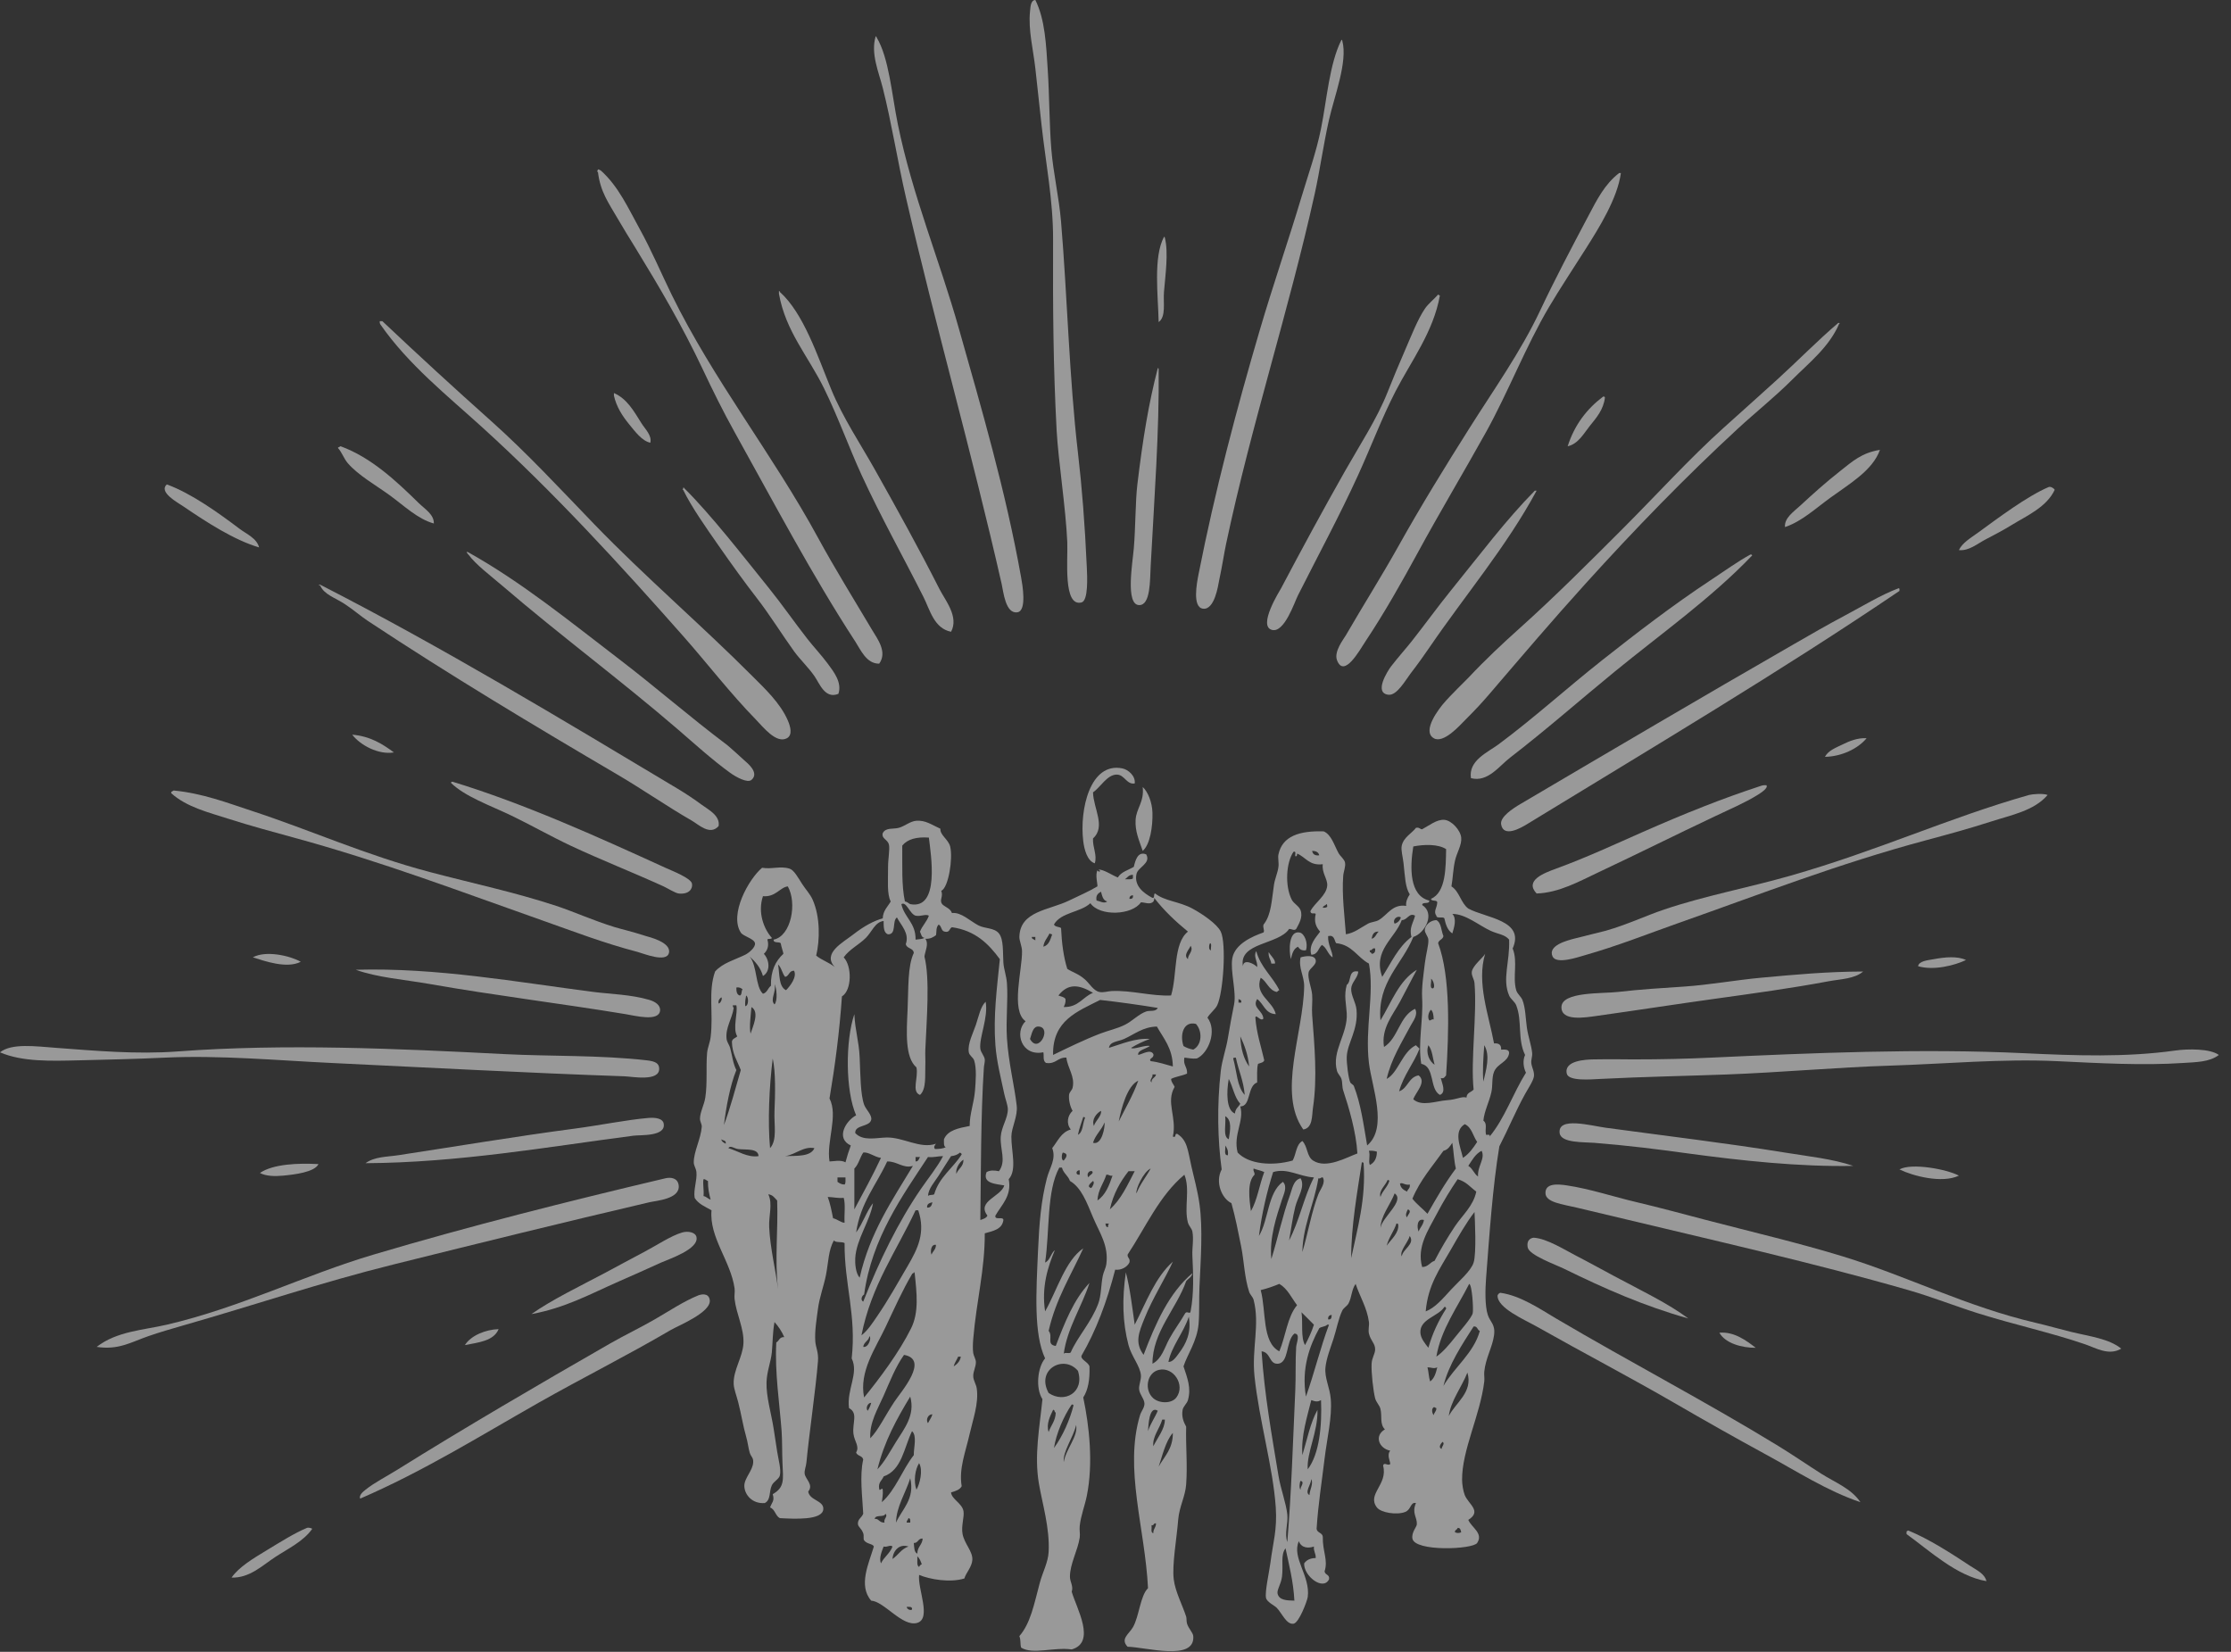 <svg width="181" height="134" viewBox="0 0 181 134" fill="none" xmlns="http://www.w3.org/2000/svg">
<rect x="0" y="0" width="181" height="134" fill="#333333" stroke="none"/>
<path fill-rule="evenodd" clip-rule="evenodd" d="M83.997 0C84.791 1.591 84.873 3.641 85.004 5.686C85.14 7.796 85.126 10.021 85.292 12.092C85.449 14.03 85.915 15.984 86.084 17.994C86.587 23.97 86.74 30.593 87.451 36.708C87.781 39.541 88.012 42.478 88.171 45.993C88.207 46.765 88.308 48.731 87.74 48.872C86.231 49.246 86.649 45.364 86.588 43.977C86.466 41.199 85.853 37.321 85.724 34.908C85.447 29.689 85.416 25.075 85.436 19.433C85.448 16.278 84.836 13.188 84.501 10.148C84.338 8.669 84.174 7.119 83.997 5.542C83.827 4.032 83.413 2.414 83.565 0.935C83.603 0.566 83.611 0.013 83.997 0Z" fill="white" fill-opacity="0.5"/>
<path fill-rule="evenodd" clip-rule="evenodd" d="M71.042 2.952C71.103 2.939 71.11 2.98 71.114 3.024C72.129 4.694 72.355 7.703 72.841 10.078C74.034 15.906 76.201 21.015 77.807 26.704C79.617 33.108 81.587 39.8 82.846 46.858C82.937 47.37 83.328 49.525 82.558 49.665C81.576 49.843 81.408 48.004 81.262 47.362C78.827 36.647 75.922 26.524 73.489 15.98C72.825 13.103 72.333 9.95 71.617 7.127C71.295 5.855 70.623 4.333 71.042 2.952Z" fill="white" fill-opacity="0.5"/>
<path fill-rule="evenodd" clip-rule="evenodd" d="M108.829 3.24C108.89 3.227 108.897 3.268 108.901 3.312C109.356 5.009 108.243 7.842 107.821 9.718C107.359 11.767 107.077 13.852 106.669 15.692C104.541 25.292 101.536 34.38 99.472 44.123C99.324 44.819 99.175 45.82 98.896 47.146C98.835 47.435 98.552 49.497 97.6 49.377C96.71 49.265 97.104 47.264 97.24 46.57C98.569 39.819 100.347 33.102 102.207 26.776C103.301 23.056 104.542 19.482 105.59 15.98C106.128 14.18 106.785 12.364 107.173 10.438C107.647 8.089 107.851 5.177 108.829 3.24Z" fill="white" fill-opacity="0.5"/>
<path fill-rule="evenodd" clip-rule="evenodd" d="M48.512 13.746C48.629 13.726 48.636 13.814 48.728 13.818C50.18 15.109 50.976 16.907 51.895 18.569C52.849 20.291 53.622 22.128 54.486 23.895C57.884 30.839 62.681 36.847 66.363 43.617C67.749 46.166 69.257 48.577 70.753 51.102C71.177 51.819 72.015 52.888 71.329 53.837C70.293 53.851 69.83 52.72 69.386 52.038C65.897 46.688 62.802 40.808 59.597 35.051C58.686 33.415 57.849 31.727 57.006 29.941C55.358 26.448 53.524 23.324 51.535 20.08C51.08 19.337 50.561 18.512 50.096 17.705C49.369 16.444 48.711 15.577 48.512 13.962C48.384 13.909 48.502 13.831 48.512 13.746Z" fill="white" fill-opacity="0.5"/>
<path fill-rule="evenodd" clip-rule="evenodd" d="M131.357 14.036C131.406 14.036 131.454 14.036 131.502 14.036C131.226 16.091 129.734 18.476 128.623 20.226C127.594 21.846 126.547 23.427 125.672 24.905C123.798 28.068 122.332 31.867 120.561 35.053C118.79 38.239 116.79 41.581 115.019 44.842C113.758 47.164 112.315 49.724 110.772 52.04C110.316 52.725 109.037 55.063 108.469 53.551C108.206 52.852 109.014 51.838 109.189 51.536C110.552 49.179 112.136 46.665 113.436 44.338C115.281 41.033 117.253 37.843 119.194 34.766C121.161 31.646 123.382 28.53 124.952 25.192C126.134 22.679 127.527 20.043 128.839 17.563C129.592 16.139 130.181 14.959 131.357 14.036Z" fill="white" fill-opacity="0.5"/>
<path fill-rule="evenodd" clip-rule="evenodd" d="M94.433 19.218C94.495 19.205 94.501 19.247 94.505 19.29C94.81 20.495 94.542 22.333 94.433 23.681C94.362 24.57 94.615 25.678 94.002 26.128C93.953 23.946 93.556 20.856 94.433 19.218Z" fill="white" fill-opacity="0.5"/>
<path fill-rule="evenodd" clip-rule="evenodd" d="M63.196 23.611C63.257 23.598 63.264 23.639 63.267 23.682C65.203 25.421 66.321 28.875 67.442 31.6C68.394 33.915 69.807 36.009 70.969 38.078C72.8 41.338 74.526 44.449 76.223 47.795C76.674 48.684 77.815 50.029 77.159 51.25C75.78 50.977 75.446 49.474 74.928 48.443C73.3 45.206 71.469 41.949 69.889 38.51C68.898 36.355 67.998 33.835 66.866 31.528C65.553 28.852 63.741 26.893 63.195 23.827C63.196 23.755 63.196 23.683 63.196 23.611Z" fill="white" fill-opacity="0.5"/>
<path fill-rule="evenodd" clip-rule="evenodd" d="M116.674 23.896C116.733 23.91 116.746 23.969 116.818 23.968C116.287 26.939 114.482 29.294 113.22 31.742C112.124 33.867 111.222 36.26 110.197 38.508C108.682 41.83 106.999 44.933 105.302 48.297C105.018 48.862 104.206 51.331 103.215 51.104C101.989 50.823 103.837 47.905 103.935 47.721C105.639 44.494 107.329 41.377 109.117 38.22C110.332 36.076 111.715 33.978 112.573 31.814C113.01 30.711 113.506 29.52 114.012 28.359C114.503 27.235 114.994 25.947 115.596 25.049C115.862 24.65 116.398 24.217 116.674 23.896Z" fill="white" fill-opacity="0.5"/>
<path fill-rule="evenodd" clip-rule="evenodd" d="M30.806 26.056C30.879 26.056 30.951 26.056 31.023 26.056C33.927 28.798 36.844 31.475 39.804 34.117C42.769 36.764 45.416 39.63 48.225 42.539C52.351 46.81 56.825 50.622 61.109 54.918C62.013 55.825 63.309 57.032 63.916 58.445C64.132 58.947 64.313 59.625 63.844 59.885C62.978 60.364 61.887 58.947 61.325 58.373C59.29 56.294 57.35 53.781 55.495 51.679C50.298 45.794 44.944 39.948 39.156 34.693C36.271 32.072 33.152 29.6 30.879 26.344C30.823 26.28 30.801 26.181 30.806 26.056Z" fill="white" fill-opacity="0.5"/>
<path fill-rule="evenodd" clip-rule="evenodd" d="M149.136 26.197C149.265 26.177 149.284 26.265 149.208 26.269C148.401 28.151 146.768 29.429 145.393 30.804C144.001 32.196 142.429 33.446 141.002 34.763C136.707 38.726 132.622 42.937 128.622 47.359C125.867 50.404 123.62 53.052 120.849 56.283C120.23 57.006 119.722 57.554 118.834 58.443C118.451 58.825 117.106 60.357 116.314 59.882C115.314 59.283 116.826 57.407 117.106 57.075C117.693 56.38 118.895 55.229 119.121 54.988C120.532 53.484 121.93 52.183 123.296 50.957C126.191 48.36 128.962 45.578 131.645 42.896C134.447 40.094 137.045 37.215 139.851 34.691C141.292 33.394 142.746 32.098 144.169 30.804C145.853 29.273 147.449 27.637 149.136 26.197Z" fill="white" fill-opacity="0.5"/>
<path fill-rule="evenodd" clip-rule="evenodd" d="M93.93 29.868C93.991 29.855 93.998 29.896 94.001 29.94C94.057 34.954 93.649 40.393 93.354 45.919C93.292 47.069 93.355 49.1 92.418 49.086C91.289 49.068 91.887 45.649 91.986 44.479C92.129 42.797 92.11 40.659 92.274 39.297C92.722 35.57 93.181 32.766 93.93 29.868Z" fill="white" fill-opacity="0.5"/>
<path fill-rule="evenodd" clip-rule="evenodd" d="M49.808 31.884C50.865 32.351 51.396 33.302 52.039 34.331C52.34 34.812 52.905 35.324 52.759 35.914C52.082 35.77 51.531 35.014 51.031 34.403C50.484 33.734 50.016 33.005 49.808 32.099C49.808 32.028 49.808 31.956 49.808 31.884Z" fill="white" fill-opacity="0.5"/>
<path fill-rule="evenodd" clip-rule="evenodd" d="M127.184 36.202C127.742 34.457 128.748 33.16 130.063 32.172C130.146 32.16 130.191 32.187 130.207 32.244C130.099 33.225 129.505 33.904 128.983 34.547C128.507 35.134 128.056 36.011 127.184 36.202Z" fill="white" fill-opacity="0.5"/>
<path fill-rule="evenodd" clip-rule="evenodd" d="M35.197 42.466C33.888 42.107 32.792 41.029 31.598 40.163C30.469 39.344 29.079 38.568 28.215 37.572C27.902 37.211 27.748 36.706 27.424 36.348C27.41 36.287 27.451 36.28 27.495 36.276C27.553 36.262 27.567 36.204 27.639 36.204C30.123 37.112 32.158 39.032 33.973 40.811C34.472 41.3 35.22 41.736 35.197 42.466Z" fill="white" fill-opacity="0.5"/>
<path fill-rule="evenodd" clip-rule="evenodd" d="M152.519 36.494C151.919 38.166 150.091 39.215 148.488 40.381C147.292 41.251 146.154 42.311 144.817 42.756C144.746 42.025 145.512 41.517 146.041 41.029C147.079 40.071 148.105 39.145 149.28 38.222C150.283 37.434 151.031 36.731 152.519 36.494Z" fill="white" fill-opacity="0.5"/>
<path fill-rule="evenodd" clip-rule="evenodd" d="M21.018 44.407C18.975 43.801 16.764 42.364 14.9 41.096C14.399 40.756 12.848 39.926 13.532 39.297C15.526 40.018 17.768 41.638 19.434 42.896C20.003 43.325 20.837 43.666 21.018 44.407Z" fill="white" fill-opacity="0.5"/>
<path fill-rule="evenodd" clip-rule="evenodd" d="M68.019 56.286C66.928 56.727 66.502 55.462 66.075 54.846C65.586 54.14 64.892 53.485 64.42 52.831C63.417 51.44 62.476 49.906 61.397 48.512C60.399 47.224 59.346 45.765 58.302 44.266C57.291 42.813 56.101 41.135 55.423 39.731C55.341 39.718 55.383 39.659 55.423 39.659C55.403 39.531 55.491 39.512 55.495 39.587C57.712 41.782 60.318 45.154 62.333 47.648C63.427 49.002 64.444 50.473 65.5 51.823C66.01 52.476 66.642 53.145 67.155 53.838C67.633 54.485 68.332 55.36 68.019 56.286Z" fill="white" fill-opacity="0.5"/>
<path fill-rule="evenodd" clip-rule="evenodd" d="M166.698 39.731C166.047 41.135 164.458 41.821 163.171 42.61C162.51 43.016 161.802 43.388 161.084 43.762C160.404 44.115 159.74 44.707 158.925 44.625C159.2 44.028 159.9 43.63 160.508 43.186C162.112 42.016 164.454 40.259 166.194 39.515C166.347 39.45 166.581 39.56 166.698 39.731Z" fill="white" fill-opacity="0.5"/>
<path fill-rule="evenodd" clip-rule="evenodd" d="M124.664 39.804C122.201 44.37 118.908 48.219 115.955 52.544C115.546 53.143 115.055 53.835 114.443 54.631C114.017 55.186 113.333 56.434 112.644 56.359C111.429 56.225 112.579 54.419 112.86 54.055C113.452 53.286 114.058 52.619 114.515 52.04C115.563 50.714 116.657 49.202 117.682 47.937C120.147 44.895 122.157 42.2 124.52 39.804C124.568 39.804 124.616 39.804 124.664 39.804Z" fill="white" fill-opacity="0.5"/>
<path fill-rule="evenodd" clip-rule="evenodd" d="M37.86 44.841C37.846 44.78 37.888 44.773 37.932 44.77C42.327 47.216 46.322 50.485 50.24 53.479C53.178 55.723 55.928 58.135 59.021 60.46C59.146 60.554 59.984 61.309 60.389 61.684C60.566 61.848 61.66 62.678 60.965 63.268C60.642 63.541 59.728 63.046 59.237 62.692C57.775 61.637 56.235 60.236 54.991 59.165C50.311 55.138 45.452 51.55 40.739 47.505C39.782 46.683 38.603 45.808 38.004 44.985C37.926 44.967 37.955 44.843 37.86 44.841Z" fill="white" fill-opacity="0.5"/>
<path fill-rule="evenodd" clip-rule="evenodd" d="M119.337 63.123C119.116 61.69 120.709 61.026 121.569 60.387C124.459 58.241 127.092 55.84 129.99 53.55C132.736 51.379 135.698 49.101 138.771 47.072C139.852 46.358 141.048 45.502 142.01 44.984C142.093 44.972 142.138 45 142.154 45.056C138.823 48.537 134.783 51.389 130.998 54.485C128.174 56.794 125.455 59.193 122.504 61.467C121.625 62.145 120.691 63.489 119.337 63.123Z" fill="white" fill-opacity="0.5"/>
<path fill-rule="evenodd" clip-rule="evenodd" d="M154.03 47.721C154.091 47.708 154.099 47.749 154.102 47.793C154.102 47.841 154.102 47.889 154.102 47.937C144.463 54.463 134.043 60.651 123.872 66.867C123.412 67.148 121.968 67.992 121.785 66.867C121.687 66.265 122.747 65.578 123.369 65.212C130.692 60.898 138.155 56.498 145.537 52.255C146.831 51.512 148.222 50.703 149.639 49.952C151.087 49.186 152.629 48.24 154.03 47.721Z" fill="white" fill-opacity="0.5"/>
<path fill-rule="evenodd" clip-rule="evenodd" d="M28.575 59.598C30.055 59.726 31.032 60.355 31.958 61.037C30.71 61.247 29.235 60.455 28.575 59.598Z" fill="white" fill-opacity="0.5"/>
<path fill-rule="evenodd" clip-rule="evenodd" d="M151.439 59.883C150.722 60.751 149.382 61.374 148.057 61.395C148.328 60.873 148.975 60.643 149.496 60.387C150.019 60.13 150.683 59.845 151.439 59.883Z" fill="white" fill-opacity="0.5"/>
<path fill-rule="evenodd" clip-rule="evenodd" d="M92.058 63.555C91.401 63.662 91.237 62.85 90.619 62.836C89.827 62.817 89.289 63.861 88.675 64.275C88.708 65.597 89.737 67.05 88.675 68.018C88.636 68.751 89.03 69.361 88.819 70.033C88.204 69.835 87.966 68.909 87.883 68.234C87.573 65.675 88.438 61.806 91.051 62.332C91.55 62.432 92.14 62.963 92.058 63.555Z" fill="white" fill-opacity="0.5"/>
<path fill-rule="evenodd" clip-rule="evenodd" d="M36.565 63.485C36.623 63.472 36.636 63.413 36.708 63.413C42.535 65.19 48.443 67.865 53.983 70.395C54.557 70.657 56.066 71.236 56.142 71.691C56.214 72.126 55.867 72.57 55.062 72.482C54.788 72.452 54.118 72.034 53.838 71.906C51.294 70.746 48.726 69.745 46.281 68.595C44.738 67.87 43.009 66.893 41.459 66.148C39.778 65.341 37.696 64.614 36.565 63.485Z" fill="white" fill-opacity="0.5"/>
<path fill-rule="evenodd" clip-rule="evenodd" d="M143.306 63.699C143.482 63.916 142.878 64.309 142.586 64.491C141.589 65.111 140.25 65.689 139.131 66.219C135.972 67.713 132.93 69.233 129.702 70.753C128.121 71.497 126.481 72.424 124.664 72.481C123.657 71.416 125.278 70.82 126.247 70.465C128.751 69.548 131.002 68.495 133.229 67.514C136.776 65.951 139.672 64.8 142.802 63.771C142.947 63.723 143.037 63.682 143.306 63.699Z" fill="white" fill-opacity="0.5"/>
<path fill-rule="evenodd" clip-rule="evenodd" d="M92.707 63.844C93.133 64.225 93.476 65.096 93.498 65.931C93.528 67.034 93.312 68.512 92.707 69.026C92.401 68.123 92.078 67.443 92.131 66.507C92.183 65.575 92.846 65.053 92.707 63.844Z" fill="white" fill-opacity="0.5"/>
<path fill-rule="evenodd" clip-rule="evenodd" d="M13.891 64.345C13.88 64.261 13.907 64.217 13.963 64.201C14.021 64.187 14.035 64.129 14.107 64.129C16.451 64.357 18.417 65.12 20.441 65.784C25.3 67.379 29.625 69.356 34.909 70.751C38.214 71.624 41.84 72.398 45.129 73.486C46.61 73.976 48.096 74.665 49.88 75.213C50.335 75.353 51.353 75.59 52.399 75.933C52.579 75.992 54.48 76.423 54.271 77.301C54.073 78.128 52.19 77.344 51.752 77.229C48.93 76.49 46.586 75.576 44.122 74.71C37.383 72.341 31.048 69.913 23.825 67.944C22.074 67.466 20.284 66.981 18.57 66.432C16.904 65.899 15.134 65.47 13.891 64.345Z" fill="white" fill-opacity="0.5"/>
<path fill-rule="evenodd" clip-rule="evenodd" d="M166.122 64.491C165.016 65.777 163.174 66.113 161.516 66.65C159.808 67.203 158.011 67.693 156.262 68.162C149.117 70.075 142.803 72.546 136.036 74.927C133.616 75.779 131.328 76.706 128.478 77.518C127.987 77.658 126.261 78.245 125.959 77.59C125.55 76.701 127.136 76.296 127.686 76.151C128.513 75.933 130.062 75.565 130.278 75.503C132.012 75.006 133.505 74.29 135.028 73.776C138.296 72.673 141.877 72.002 145.249 71.04C152.384 69.005 158.016 66.365 164.61 64.491C164.852 64.422 165.775 64.341 166.122 64.491Z" fill="white" fill-opacity="0.5"/>
<path fill-rule="evenodd" clip-rule="evenodd" d="M105.95 77.088C105.586 77.14 105.431 76.983 105.302 76.8C104.936 76.962 104.826 77.38 104.726 77.808C104.559 77.123 104.542 75.462 105.446 75.648C105.831 75.728 106.146 76.506 105.95 77.088Z" fill="white" fill-opacity="0.5"/>
<path fill-rule="evenodd" clip-rule="evenodd" d="M102.927 77.231C103.08 77.527 103.513 77.87 103.431 78.167C103.335 78.167 103.239 78.167 103.143 78.167C103.094 77.832 102.883 77.659 102.927 77.231Z" fill="white" fill-opacity="0.5"/>
<path fill-rule="evenodd" clip-rule="evenodd" d="M24.4 78.02C23.27 78.604 21.465 77.96 20.514 77.66C21.566 77.08 23.528 77.526 24.4 78.02Z" fill="white" fill-opacity="0.5"/>
<path fill-rule="evenodd" clip-rule="evenodd" d="M105.735 91.627C103.634 88.672 105.736 83.823 105.806 80.038C105.822 79.189 105.32 78.507 105.518 77.663C105.93 77.535 106.649 77.458 106.742 77.879C106.832 78.288 106.237 78.528 106.166 78.887C106.072 79.361 106.406 80.12 106.454 80.686C106.499 81.207 106.41 81.753 106.454 82.342C106.644 84.84 106.885 87.421 106.526 89.827C106.423 90.517 106.518 91.499 105.735 91.627Z" fill="white" fill-opacity="0.5"/>
<path fill-rule="evenodd" clip-rule="evenodd" d="M159.5 77.877C158.567 78.323 156.885 78.749 155.613 78.381C155.677 77.951 156.409 77.898 156.909 77.805C157.779 77.644 158.802 77.543 159.5 77.877Z" fill="white" fill-opacity="0.5"/>
<path fill-rule="evenodd" clip-rule="evenodd" d="M28.863 78.668C35.442 78.483 41.862 79.659 48.153 80.468C49.529 80.645 51.174 80.669 52.688 81.115C53.124 81.244 53.596 81.524 53.551 81.979C53.461 82.903 51.525 82.396 50.744 82.267C45.569 81.413 40.121 80.75 34.837 79.82C32.788 79.459 30.628 79.304 28.863 78.668Z" fill="white" fill-opacity="0.5"/>
<path fill-rule="evenodd" clip-rule="evenodd" d="M151.152 78.811C150.464 79.412 149.327 79.419 148.345 79.603C145.317 80.17 142.257 80.588 138.988 81.042C135.916 81.469 132.857 81.947 129.559 82.409C128.575 82.547 126.655 82.872 126.68 81.69C126.706 80.429 129.983 80.618 131.287 80.466C133.093 80.256 134.815 80.154 136.613 80.034C138.651 79.898 140.853 79.5 142.875 79.314C145.669 79.058 148.242 78.819 151.152 78.811Z" fill="white" fill-opacity="0.5"/>
<path fill-rule="evenodd" clip-rule="evenodd" d="M0 85.367C0.95 84.608 2.874 84.879 4.607 85.007C7.689 85.236 11.082 85.543 14.396 85.295C23.102 84.645 32.23 85.064 40.955 85.512C44.589 85.698 48.699 85.582 52.471 86.015C53.166 86.095 53.457 86.255 53.479 86.663C53.538 87.77 51.287 87.332 50.672 87.311C42.624 87.032 34.797 86.603 26.92 86.231C22.476 86.021 17.82 85.584 13.316 85.799C11.078 85.906 8.675 85.961 6.406 86.015C4.138 86.069 1.831 86.149 0 85.367Z" fill="white" fill-opacity="0.5"/>
<path fill-rule="evenodd" clip-rule="evenodd" d="M180.014 85.58C179.247 86.168 178.139 86.16 177.135 86.228C173.847 86.45 170.246 86.241 166.914 86.084C162.441 85.872 157.815 86.305 153.383 86.444C149.076 86.579 144.491 86.998 140.067 87.163C136.898 87.282 133.355 87.345 129.846 87.524C129.083 87.562 127.255 87.728 127.111 87.091C126.87 86.024 128.67 85.952 129.27 85.94C130.662 85.913 132.022 85.94 132.509 85.94C134.902 85.94 136.824 85.89 138.843 85.796C146.946 85.419 155.856 85.04 164.179 85.436C168.375 85.636 172.499 85.782 176.487 85.22C177.501 85.077 179.314 85.059 180.014 85.58Z" fill="white" fill-opacity="0.5"/>
<path fill-rule="evenodd" clip-rule="evenodd" d="M29.654 94.36C30.397 93.819 31.406 93.851 32.318 93.712C36.843 93.024 41.903 92.176 46.641 91.553C48.692 91.282 50.853 90.837 52.615 90.688C53.264 90.634 53.763 90.769 53.839 91.121C54.074 92.216 51.959 92.054 51.392 92.128C44.445 93.034 37.18 94.319 29.654 94.36Z" fill="white" fill-opacity="0.5"/>
<path fill-rule="evenodd" clip-rule="evenodd" d="M150.359 94.579C145.992 94.663 141.289 94.156 136.971 93.571C134.25 93.203 132.504 92.971 129.342 92.707C128.502 92.638 126.64 92.737 126.534 91.916C126.361 90.563 129.05 91.317 130.277 91.484C135.207 92.154 140.073 92.731 144.816 93.499C146.759 93.814 148.647 94.004 150.359 94.579Z" fill="white" fill-opacity="0.5"/>
<path fill-rule="evenodd" clip-rule="evenodd" d="M25.839 94.434C25.517 95.091 23.892 95.281 22.96 95.37C22.293 95.433 21.58 95.416 21.089 95.153C22.141 94.426 24.204 94.339 25.839 94.434Z" fill="white" fill-opacity="0.5"/>
<path fill-rule="evenodd" clip-rule="evenodd" d="M158.924 95.369C157.561 96.028 155.163 95.388 154.102 94.865C155.071 94.318 157.927 94.841 158.924 95.369Z" fill="white" fill-opacity="0.5"/>
<path fill-rule="evenodd" clip-rule="evenodd" d="M7.845 109.26C9.49 107.986 11.62 107.906 13.531 107.461C19.517 106.067 24.633 103.458 30.302 101.775C38.105 99.457 46.059 97.457 53.982 95.585C54.428 95.479 54.988 95.556 55.062 96.16C55.197 97.272 53.214 97.404 52.686 97.528C45.703 99.16 38.899 100.839 31.957 102.566C25.916 104.069 20.744 105.844 14.826 107.532C13.905 107.795 12.924 108.082 12.019 108.396C10.637 108.876 9.606 109.535 7.845 109.26Z" fill="white" fill-opacity="0.5"/>
<path fill-rule="evenodd" clip-rule="evenodd" d="M172.097 109.404C171.087 110.003 170.047 109.352 169.146 109.044C166.405 108.106 163.404 107.458 160.436 106.524C158.586 105.942 156.764 105.211 154.822 104.653C147.18 102.456 138.972 100.609 130.926 98.679C129.907 98.435 128.992 98.216 127.903 97.96C126.76 97.69 125.414 97.539 125.384 96.808C125.349 95.98 126.326 96.043 127.111 96.16C128.97 96.435 130.887 97.078 132.798 97.527C134.691 97.973 136.57 98.486 138.412 98.967C142.165 99.946 145.933 100.828 149.496 101.918C154.736 103.521 159.53 105.999 165.187 107.316C166.113 107.531 167.063 107.809 167.994 108.036C169.563 108.419 171.094 108.592 172.097 109.404Z" fill="white" fill-opacity="0.5"/>
<path fill-rule="evenodd" clip-rule="evenodd" d="M43.114 106.601C44.803 105.414 47.005 104.366 49.161 103.218C50.188 102.67 51.24 102.094 52.256 101.562C53.243 101.045 54.437 100.242 55.35 99.979C55.815 99.845 56.413 99.959 56.502 100.338C56.739 101.341 54.199 102.161 53.623 102.426C52.523 102.93 51.303 103.47 50.24 103.937C47.835 104.995 45.862 106.097 43.114 106.601Z" fill="white" fill-opacity="0.5"/>
<path fill-rule="evenodd" clip-rule="evenodd" d="M136.972 106.956C133.363 105.942 130.176 104.531 126.895 102.925C126.194 102.582 124.062 101.821 123.944 101.198C123.804 100.462 124.375 100.402 124.448 100.406C125.495 100.471 126.961 101.398 127.831 101.846C128.895 102.393 129.895 102.95 130.926 103.502C133.193 104.715 135.319 105.724 136.972 106.956Z" fill="white" fill-opacity="0.5"/>
<path fill-rule="evenodd" clip-rule="evenodd" d="M121.713 104.872C123.349 105.093 124.918 106.175 126.247 106.959C132.257 110.504 138.467 113.741 144.313 117.324C145.49 118.045 146.632 118.834 147.768 119.555C148.879 120.261 150.186 120.745 150.935 121.859C148.217 120.94 145.768 119.348 143.234 117.972C140.756 116.626 138.301 115.233 135.821 113.797C132.202 111.703 128.465 109.754 124.664 107.607C123.691 107.058 121.455 106.104 121.497 105.088C121.538 104.984 121.609 104.912 121.713 104.872Z" fill="white" fill-opacity="0.5"/>
<path fill-rule="evenodd" clip-rule="evenodd" d="M29.223 121.569C29.096 121.28 29.492 120.98 29.655 120.849C30.374 120.27 31.338 119.787 32.174 119.265C37.695 115.819 43.683 112.323 49.52 108.973C50.686 108.304 51.954 107.704 53.119 107.029C54.321 106.334 55.47 105.562 56.646 105.086C56.824 105.014 57.483 104.828 57.581 105.446C57.742 106.451 55.011 107.543 54.415 107.893C50.881 109.965 47.218 111.794 43.69 113.795C38.831 116.553 34.389 119.331 29.223 121.569Z" fill="white" fill-opacity="0.5"/>
<path fill-rule="evenodd" clip-rule="evenodd" d="M40.451 107.821C40.063 108.777 38.84 108.897 37.716 109.116C38.218 108.321 39.424 107.853 40.451 107.821Z" fill="white" fill-opacity="0.5"/>
<path fill-rule="evenodd" clip-rule="evenodd" d="M142.443 109.335C141.329 109.345 139.972 108.974 139.491 108.111C140.702 108.008 141.679 108.752 142.443 109.335Z" fill="white" fill-opacity="0.5"/>
<path fill-rule="evenodd" clip-rule="evenodd" d="M25.335 124.016C24.616 125.042 23.367 125.626 22.313 126.319C21.272 127.004 20.231 128.026 18.786 127.975C19.392 127.104 20.569 126.409 21.665 125.744C22.744 125.089 23.914 124.354 24.904 123.944C24.967 123.918 25.175 123.916 25.335 124.016Z" fill="white" fill-opacity="0.5"/>
<path fill-rule="evenodd" clip-rule="evenodd" d="M161.157 128.264C158.728 127.855 156.527 125.772 154.679 124.449C154.679 124.377 154.679 124.305 154.679 124.233C154.737 124.219 154.75 124.161 154.822 124.161C156.497 124.839 158.333 126.031 159.861 127.04C160.35 127.363 161.016 127.655 161.157 128.264Z" fill="white" fill-opacity="0.5"/>
<path fill-rule="evenodd" clip-rule="evenodd" d="M25.984 47.507C25.806 47.517 25.861 47.419 25.984 47.435C35.89 52.504 45.517 58.322 54.991 63.99C55.603 64.357 56.318 64.829 56.934 65.286C57.475 65.687 58.439 66.158 58.301 67.013C57.604 67.805 56.68 66.891 56.142 66.581C54.103 65.408 52.161 64.051 50.096 62.838C43.318 58.858 36.526 54.788 29.87 50.386C29.305 50.013 28.664 49.457 27.999 49.019C27.172 48.475 26.295 48.232 25.984 47.507Z" fill="white" fill-opacity="0.5"/>
<path fill-rule="evenodd" clip-rule="evenodd" d="M81.837 95.658C82.105 97.012 81.232 97.767 80.757 98.61C80.675 99.027 81.392 98.647 81.405 98.969C81.306 99.734 80.564 99.856 79.894 100.049C79.903 103.028 79.22 105.507 78.958 108.614C78.924 109.015 78.912 109.462 78.958 109.766C78.989 109.98 79.17 110.263 79.173 110.486C79.18 110.875 78.948 111.251 78.958 111.637C78.966 111.994 79.195 112.281 79.245 112.645C79.414 113.848 78.927 115.169 78.669 116.315C78.347 117.754 77.774 119.148 78.022 120.562C77.865 120.861 77.51 120.962 77.158 121.066C77.202 121.621 78.049 121.939 78.166 122.578C78.252 123.052 77.964 123.776 78.094 124.449C78.248 125.243 78.924 125.847 78.886 126.536C78.853 127.113 78.372 127.585 78.238 128.048C77.085 128.405 75.459 128.129 74.567 127.76C74.435 128.884 75.585 131.29 74.423 131.647C73.223 132.014 71.729 129.902 70.68 129.847C69.609 128.622 70.493 126.81 70.896 125.456C70.802 125.217 70.331 125.271 70.104 124.952C70.02 124.834 70.111 124.596 70.033 124.377C69.88 123.951 69.592 123.86 69.601 123.585C69.612 123.195 69.9 123.139 70.033 122.793C69.966 121.422 69.73 119.693 70.033 118.403C69.977 118.074 69.544 118.123 69.456 117.827C69.756 117.336 69.313 116.916 69.241 116.315C69.133 115.423 69.642 114.631 68.881 114.228C68.677 112.709 69.694 111.404 69.097 110.197C69.492 106.671 68.496 104.203 68.521 100.84C68.299 100.702 67.81 100.831 67.657 100.625C67.207 101.393 67.21 102.417 67.01 103.432C66.834 104.323 66.482 105.239 66.362 106.167C66.256 106.986 66.082 107.977 66.146 108.83C66.183 109.311 66.418 109.706 66.362 110.413C66.185 112.666 65.638 116.365 65.426 118.619C65.393 118.973 65.244 119.284 65.282 119.554C65.345 120 66.027 120.447 65.57 120.994C65.679 121.733 66.85 121.712 66.794 122.434C66.724 123.349 64.421 123.214 63.267 123.153C62.903 122.966 62.885 122.432 62.476 122.29C62.604 121.878 62.868 121.775 62.691 121.21C63.668 120.649 63.544 120.042 63.483 118.691C63.446 117.878 63.467 116.88 63.412 116.1C63.255 113.925 62.846 111.318 62.98 108.902C63.216 108.778 63.234 108.436 63.627 108.47C63.425 108 63.154 107.6 62.835 107.247C62.673 108.141 62.695 108.894 62.62 109.694C62.546 110.479 62.214 111.228 62.188 112.141C62.155 113.311 62.571 114.64 62.764 115.884C62.847 116.425 62.945 117.087 63.051 117.755C63.154 118.402 63.39 119.232 63.267 119.699C63.189 119.997 62.768 120.172 62.619 120.49C62.377 121.009 62.558 121.671 62.044 121.93C61.043 122.007 60.413 121.271 60.388 120.562C60.365 119.916 61.076 119.31 61.108 118.619C61.126 118.219 60.934 118.203 60.82 117.828C60.713 117.476 60.673 117.013 60.532 116.532C60.287 115.696 60.15 114.752 59.884 113.724C59.748 113.199 59.543 112.683 59.524 112.285C59.47 111.16 60.262 110.088 60.316 108.974C60.374 107.756 59.734 106.596 59.596 105.376C59.563 105.085 59.635 104.787 59.596 104.511C59.281 102.291 57.53 100.394 57.725 98.178C57.219 97.891 56.651 97.668 56.357 97.17C56.247 96.51 56.566 95.751 56.501 95.083C56.47 94.765 56.285 94.572 56.285 94.291C56.285 93.409 56.855 92.401 56.933 91.412C56.95 91.198 56.789 90.981 56.789 90.764C56.789 90.223 57.129 89.636 57.221 89.037C57.399 87.883 57.269 86.551 57.364 85.438C57.402 85.001 57.599 84.573 57.652 84.143C57.895 82.194 57.434 80.457 58.012 78.816C58.606 78.124 59.639 77.853 60.46 77.449C60.761 77.3 61.313 76.839 61.251 76.513C61.179 76.132 60.301 75.965 60.099 75.649C59.154 74.171 60.729 71.324 61.827 70.395C62.623 70.531 63.306 70.229 64.058 70.467C64.414 70.579 64.738 71.176 65.066 71.691C65.359 72.151 65.719 72.511 65.93 72.986C66.56 74.408 66.513 76.29 66.217 77.521C66.663 77.891 67.289 78.08 67.729 78.456C66.686 77.332 68.373 76.47 69.241 75.793C70.097 75.126 70.887 74.7 71.616 74.498C71.645 73.855 72.019 73.557 72.264 73.13C71.947 72.519 72.055 71.428 72.048 70.323C72.044 69.697 72.203 68.901 72.12 68.524C72.024 68.087 71.496 68.045 71.616 67.588C71.856 67.109 72.457 67.278 72.912 67.156C73.404 67.024 73.848 66.612 74.351 66.581C75.1 66.532 75.57 66.9 76.294 67.228C76.247 67.742 76.944 68.093 77.086 68.668C77.324 69.635 76.953 72.004 76.366 72.266C76.549 72.758 76.18 73 76.438 73.347C76.69 73.599 77.105 73.686 77.23 74.066C77.99 73.98 78.716 74.731 79.389 75.074C79.923 75.346 80.668 75.25 81.044 75.722C81.436 76.211 81.351 77.253 81.404 78.097C81.437 78.609 81.649 79.162 81.692 79.752C81.793 81.142 81.597 82.685 81.692 84.215C81.815 86.183 82.303 88.09 82.484 89.685C82.585 90.574 82.057 91.448 82.052 92.204C82.045 93.401 82.522 94.905 81.837 95.658ZM73.2 68.595C73.215 70.164 73.132 71.83 73.416 73.129C73.624 73.155 73.767 73.33 73.847 73.345C76.277 73.815 75.518 69.296 75.359 67.947C74.349 67.873 73.62 68.079 73.2 68.595ZM61.899 72.698C61.448 74.035 61.985 75.377 62.619 76.081C62.6 76.23 62.303 76.1 62.259 76.225C62.41 76.727 62.253 77.118 61.971 77.376C62.42 77.86 62.54 78.786 61.899 79.176C61.706 78.482 61.28 78.02 60.82 77.592C61.452 78.38 61.264 80.023 61.899 80.615C62.245 80.529 62.297 80.149 62.547 79.968C62.519 78.74 62.929 77.95 63.555 77.376C63.563 77.293 63.38 76.786 63.339 76.513C63.187 76.376 62.741 76.534 62.763 76.225C64.195 75.937 64.681 73.251 63.914 71.906C63.282 71.977 62.922 72.793 61.899 72.698ZM74.28 74.281C73.803 74.136 73.533 73.089 73.128 73.346C73.37 74.447 74.304 74.856 74.28 76.225C74.531 76.188 74.823 76.192 74.999 76.08C74.745 76.047 74.736 75.768 74.639 75.577C74.821 75.086 75.19 74.784 75.359 74.281C75.089 74.12 74.706 74.369 74.28 74.281ZM72.048 75.793C71.682 75.679 71.691 75.191 71.688 74.713C70.993 74.784 70.733 75.599 70.249 76.08C69.682 76.644 68.885 77.026 68.449 77.664C69.123 78.357 69.123 80.329 68.305 80.831C68.105 83.726 67.745 86.461 67.298 89.108C68.023 90.523 67.032 92.587 67.298 94.219C67.576 94.222 68.211 94.06 68.593 94.29C68.718 93.816 68.86 93.358 69.025 92.923C67.772 92.343 68.614 90.922 69.457 90.476C68.588 88.489 68.576 84.446 69.313 82.271C69.373 83.604 69.685 84.436 69.745 85.797C69.805 87.175 69.805 88.766 70.105 89.612C70.241 89.998 70.764 90.453 70.681 90.836C70.549 91.439 69.341 91.224 69.385 91.916C70.018 92.58 71.012 92.304 71.904 92.276C73.27 92.233 74.653 93.228 75.935 92.78C75.848 92.891 75.705 93.06 75.864 93.211C76.195 93.207 76.502 93.178 76.727 93.067C76.543 92.988 76.586 92.681 76.583 92.42C76.891 91.672 77.787 91.512 78.67 91.34C78.659 90.385 79.028 89.445 79.102 88.461C79.157 87.745 79.251 86.678 79.03 86.014C78.953 85.782 78.644 85.624 78.599 85.366C78.478 84.681 78.97 83.747 79.174 83.135C79.422 82.392 79.551 81.651 79.966 81.263C80.195 82.555 79.421 84.171 79.534 85.078C79.57 85.368 79.859 85.654 79.894 85.942C79.917 86.127 79.835 86.391 79.822 86.59C79.565 90.461 79.584 95.349 79.534 98.97C79.763 98.887 80.015 98.826 80.11 98.61C79.213 97.443 81.209 97.081 81.478 96.163C80.794 96.038 79.683 96.013 80.038 95.083C80.334 94.917 80.662 94.932 81.045 95.011C81.66 94.179 81.122 93.229 81.19 92.204C81.242 91.409 81.775 90.705 81.765 89.973C81.761 89.644 81.563 89.153 81.478 88.749C81.185 87.365 80.859 86.124 80.758 84.791C80.578 82.424 80.876 80.206 81.117 77.809C80.203 76.564 79.124 75.484 77.23 75.218C77.013 75.311 77.062 75.673 76.655 75.578C76.337 75.535 76.405 75.108 76.151 75.002C75.912 75.257 76.002 75.56 75.935 75.865C75.708 76.023 75.482 76.18 75.071 76.153C75.374 76.562 75.063 77.126 74.999 77.593C75.453 79.387 75.182 82.64 75.071 85.151C75.052 85.589 75.09 86.039 75.071 86.446C75.036 87.228 75.17 88.346 74.639 88.822C73.924 88.562 74.53 87.407 74.351 86.59C73.406 85.769 73.549 83.728 73.632 81.912C73.71 80.18 73.626 78.376 74.136 77.305C74.102 76.883 73.556 76.973 73.488 76.586C73.794 75.706 73.114 75.076 72.768 74.426C72.354 74.707 72.759 75.808 72.048 75.793ZM63.771 80.327C64.115 79.983 64.682 79.232 64.419 78.744C64.004 78.737 64.035 79.176 63.699 79.247C63.456 78.962 63.403 78.487 63.123 78.24C63.264 79.011 63.155 80.031 63.771 80.327ZM62.835 81.479C63.108 81.188 63.011 80.135 62.835 79.823C63.008 80.466 62.437 81.088 62.835 81.479ZM60.028 80.759C60.209 80.7 60.129 80.38 60.244 80.255C60.123 80.159 60.003 80.064 59.74 80.111C59.735 80.428 59.776 80.699 60.028 80.759ZM60.46 81.623C60.753 81.589 60.748 80.875 60.532 80.759C60.483 81.022 60.431 81.283 60.46 81.623ZM58.3 81.407C58.477 81.387 58.632 80.977 58.517 80.903C58.392 81.019 58.254 81.121 58.3 81.407ZM59.524 81.767C59.401 82.636 58.836 83.371 58.948 84.286C58.98 84.543 59.173 84.774 59.236 85.006C59.408 85.639 59.463 86.269 59.74 86.805C59.221 88.062 58.898 89.899 58.732 91.268C59.261 89.853 59.659 88.308 60.1 86.805C59.827 86.071 59.397 85.493 59.38 84.502C59.412 84.246 59.672 84.218 59.812 84.07C59.416 83.418 59.88 82.173 59.74 81.551C59.644 81.551 59.548 81.551 59.452 81.551C59.449 81.65 59.486 81.709 59.524 81.767ZM60.892 83.854C61.08 83.258 61.645 82.094 60.964 81.695C60.912 82.339 60.774 83.279 60.892 83.854ZM62.475 93.139C63.078 92.472 62.784 91.25 62.835 90.116C62.893 88.832 62.937 86.918 62.691 85.869C62.406 88.106 62.276 91.037 62.475 93.139ZM58.877 92.78C58.939 92.477 58.638 92.539 58.517 92.419C58.553 92.623 58.721 92.695 58.877 92.78ZM59.884 93.211C59.554 93.168 59.24 92.876 59.092 93.139C59.86 93.367 60.646 93.921 61.539 93.787C61.52 93.128 60.513 93.293 59.884 93.211ZM63.699 93.787C64.674 93.753 65.768 93.841 66.074 93.139C65.175 92.966 64.543 93.667 63.699 93.787ZM70.033 93.499C69.765 93.903 69.654 94.464 69.313 94.795C69.313 95.898 69.313 97.002 69.313 98.105C70.05 96.731 70.8 95.37 71.472 93.931C70.952 93.865 70.456 93.426 70.033 93.499ZM77.158 93.787C76.825 94.29 76.497 94.829 76.151 95.371C75.818 95.891 75.314 96.427 75.287 97.026C75.372 96.895 75.662 96.969 75.791 96.882C76.2 95.468 77.322 94.767 78.022 93.643C78.007 93.562 77.943 93.531 77.878 93.499C77.704 93.661 77.465 93.757 77.158 93.787ZM75.287 93.859C73.208 97.018 70.737 100.426 70.105 105.015C69.918 105.105 69.788 105.462 70.033 105.591C71.324 102.311 72.877 99.124 74.711 96.45C75.325 95.555 76.024 94.707 76.511 93.787C76.077 93.785 75.77 93.91 75.287 93.859ZM74.28 94.219C74.525 94.224 74.547 94.007 74.639 93.859C74.519 93.859 74.4 93.859 74.28 93.859C74.28 93.979 74.28 94.099 74.28 94.219ZM77.591 95.226C77.736 94.796 78.173 94.657 78.166 94.075C77.826 94.264 77.5 94.847 77.591 95.226ZM71.976 94.219C71.107 96.109 69.808 97.57 69.457 99.977C69.995 99.267 70.278 98.303 70.825 97.602C70.599 99.041 69.473 100.518 69.385 102.064C69.36 102.494 69.417 103.294 69.745 103.648C70.564 100.005 72.386 97.364 74.064 94.579C73.256 94.813 72.796 94.199 71.976 94.219ZM67.945 95.874C68.104 95.98 68.254 96.093 68.521 96.09C68.633 95.985 68.585 95.722 68.593 95.514C68.377 95.514 68.161 95.514 67.945 95.514C67.945 95.634 67.945 95.754 67.945 95.874ZM57.077 97.026C57.318 97.073 57.429 97.249 57.653 97.314C57.532 96.859 57.426 96.389 57.437 95.802C57.3 95.771 57.256 95.647 57.077 95.658C56.995 95.973 57.128 96.521 57.077 97.026ZM62.403 99.545C62.485 101.28 62.929 103.016 63.123 104.584C62.841 102.195 63.139 99.737 63.051 97.386C62.848 97.181 62.699 96.922 62.331 96.882C62.708 97.66 62.359 98.602 62.403 99.545ZM67.586 98.825C67.919 98.895 68.31 99.225 68.521 99.185C68.478 98.532 68.611 97.704 68.449 97.17C67.946 97.217 67.602 97.106 67.154 97.098C67.352 97.619 67.467 98.224 67.586 98.825ZM75.215 97.962C75.528 97.986 75.593 97.763 75.647 97.53C75.413 97.584 75.19 97.649 75.215 97.962ZM69.889 108.326C70.394 107.937 70.776 107.341 71.185 106.742C72.081 105.43 72.792 104.15 73.632 102.712C74.449 101.313 75.112 99.997 74.496 98.177C74.424 98.177 74.352 98.177 74.28 98.177C72.738 101.483 70.686 104.277 69.889 108.326ZM75.575 101.777C75.675 101.493 75.932 101.366 75.935 100.985C75.518 100.906 75.465 101.567 75.575 101.777ZM73.991 103.36C73.231 104.644 72.6 106.055 71.832 107.678C71.034 109.369 69.678 111.273 70.105 113.365C71.316 111.886 72.965 109.686 73.92 107.75C74.561 106.451 74.38 104.927 74.208 103.288C74.203 103.244 74.197 103.203 74.136 103.216C74.135 103.311 74.009 103.282 73.991 103.36ZM70.033 109.262C70.487 109.339 70.721 108.485 70.536 108.398C70.474 108.791 70.081 108.854 70.033 109.262ZM72.552 113.724C73.097 112.899 75.429 110.278 73.343 109.91C72.65 110.888 72.21 112.037 71.688 113.221C71.223 114.274 70.515 115.431 70.608 116.676C71.291 115.963 71.76 114.925 72.552 113.724ZM77.374 110.845C77.645 110.66 77.886 110.446 77.95 110.054C77.878 110.054 77.806 110.054 77.734 110.054C77.624 110.327 77.445 110.531 77.374 110.845ZM71.184 119.195C71.747 118.617 72.183 117.793 72.696 116.963C73.349 115.909 74.269 114.807 73.847 113.293C72.772 115.072 71.746 116.901 71.184 119.195ZM70.393 114.444C70.522 114.261 70.616 114.043 70.681 113.797C70.407 113.79 70.204 114.228 70.393 114.444ZM75.287 115.452C75.401 115.206 75.568 115.013 75.647 114.732C75.307 114.707 75.08 115.17 75.287 115.452ZM71.688 119.771C71.564 120.102 71.234 120.227 71.328 120.778C71.348 121.031 71.596 120.597 71.616 120.85C71.653 121.247 71.575 121.529 71.544 121.858C72.676 120.854 73.195 119.238 74.135 118.043C74.124 117.441 74.415 116.458 73.991 116.099C73.341 117.44 73.168 119.259 71.688 119.771ZM74.351 120.85C74.615 120.387 74.907 119.291 74.567 118.691C74.236 119.201 74.106 120.165 74.351 120.85ZM72.696 123.514C73.163 122.444 74.248 121.611 73.847 119.915C73.488 121.091 72.709 122.23 72.696 123.514ZM70.969 123.226C71.282 123.145 71.317 123.537 71.76 123.514C71.663 123.196 72.075 123.018 71.832 122.794C71.74 123.134 70.994 122.819 70.969 123.226ZM73.56 123.514C73.656 123.514 73.751 123.514 73.847 123.514C73.858 123.335 73.861 123.164 73.704 123.153C73.673 123.29 73.549 123.334 73.56 123.514ZM74.136 125.169C74.174 125.514 74.151 125.921 74.423 126.033C74.418 125.475 74.825 125.331 74.856 124.809C74.468 124.782 74.507 125.181 74.136 125.169ZM71.688 125.457C71.557 125.807 71.29 126.4 71.472 126.824C71.715 126.299 72.205 126.022 72.408 125.457C72.213 125.283 72.008 125.536 71.688 125.457ZM72.408 126.465C72.871 126.16 73.123 125.644 73.704 125.457C72.966 125.209 72.455 125.784 72.408 126.465ZM74.567 127.112C74.608 127.008 74.68 126.936 74.783 126.896C74.701 126.643 74.6 126.408 74.423 126.249C74.448 126.56 74.341 127.003 74.567 127.112ZM73.991 130.567C74.033 130.309 73.779 130.348 73.56 130.351C73.579 130.557 73.884 130.666 73.991 130.567Z" fill="white" fill-opacity="0.5"/>
<path fill-rule="evenodd" clip-rule="evenodd" d="M117.754 71.904C118.404 72.31 118.515 73.256 119.122 73.704C120.543 74.477 123.745 74.639 122.721 76.943C123.16 78.024 122.699 79.252 123.009 80.326C123.098 80.634 123.402 80.839 123.513 81.117C123.763 81.743 123.771 82.612 123.873 83.349C123.975 84.088 124.253 84.826 124.304 85.436C124.327 85.701 124.208 85.966 124.233 86.228C124.265 86.587 124.496 86.913 124.448 87.308C124.403 87.674 123.997 88.261 123.729 88.747C122.97 90.119 122.36 91.601 121.641 92.993C121.092 96.309 120.833 100.189 120.562 103.718C120.493 104.612 120.465 105.944 120.705 106.669C120.904 107.267 121.333 107.417 121.21 108.324C121.077 109.297 120.523 110.177 120.418 111.276C120.393 111.533 120.45 111.799 120.418 112.067C120.086 114.82 118.597 117.635 118.618 120.057C118.622 120.401 118.701 120.945 118.834 121.281C119.13 122.025 120.252 122.584 119.122 123.296C119.376 123.909 120.366 124.377 119.842 125.167C119.49 125.698 114.77 125.889 114.588 124.808C114.504 124.308 114.935 123.87 114.948 123.656C114.982 123.071 114.517 122.755 114.876 121.928C114.415 121.832 114.5 122.451 114.012 122.648C113.328 122.925 112.034 122.712 111.709 122.289C110.87 121.197 112.617 120.438 112.213 118.906C112.266 118.559 112.616 118.957 112.789 118.761C112.801 118.555 112.488 118.031 112.789 117.682C111.871 117.497 111.468 116.47 112.357 115.954C111.924 115.519 112.14 114.9 111.997 114.299C111.923 113.99 111.65 113.76 111.565 113.435C111.41 112.84 111.242 111.326 111.277 110.628C111.302 110.14 111.559 109.827 111.565 109.476C111.574 108.978 111.204 108.777 111.061 108.181C110.989 107.877 111.096 107.516 111.061 107.245C110.912 106.094 110.309 105.151 109.982 104.15C109.642 104.622 109.675 105.232 109.406 105.734C109.286 105.958 109.015 106.081 108.902 106.309C108.587 106.95 108.434 107.85 108.182 108.613C107.935 109.363 107.61 110.194 107.535 110.916C107.444 111.784 107.889 112.534 107.966 113.507C108.083 114.976 107.656 116.709 107.462 118.329C107.228 120.286 106.952 121.943 106.815 124.016C106.853 124.361 107.282 124.317 107.318 124.663C107.289 125.858 107.763 126.529 107.463 127.471C107.491 127.778 107.898 127.707 107.823 128.118C107.338 129.085 105.75 127.828 105.807 126.822C105.996 126.556 106.292 126.395 106.743 126.391C106.764 126.01 106.557 125.858 106.599 125.455C106.168 125.608 105.583 125.6 105.375 125.023C104.771 126.371 106.329 127.839 106.095 129.558C106.055 129.85 105.394 131.647 104.944 131.717C104.367 131.806 104.013 130.871 103.576 130.422C103.406 130.247 102.79 129.964 102.712 129.63C102.602 129.159 102.984 127.443 103.072 126.751C103.276 125.149 103.626 124.109 103.503 122.289C103.286 119.037 102.148 115.205 101.777 111.636C101.544 109.407 102.226 107.447 101.705 105.446C101.64 105.197 101.426 105.043 101.345 104.798C100.963 103.651 100.93 102.297 100.697 101.128C100.448 99.881 100.22 98.726 99.905 97.6C99.125 97.232 98.563 95.897 99.114 94.865C98.79 92.498 98.723 89.66 99.042 86.876C99.142 85.997 99.472 85.107 99.618 84.213C99.776 83.238 99.951 82.328 100.121 81.477C100.324 80.465 99.795 78.76 99.978 77.735C100.182 76.584 101.592 75.96 102.497 75.647C102.656 75.505 102.356 75.124 102.569 74.928C103.134 74.153 103.162 73.098 103.36 71.761C103.432 71.281 103.66 70.802 103.72 70.321C103.764 69.974 103.661 69.597 103.72 69.314C104.033 67.816 105.441 67.38 107.391 67.442C108.027 67.715 108.241 68.576 108.615 69.242C108.727 69.44 109.061 69.697 109.119 69.961C109.19 70.289 109.001 70.7 108.975 71.041C108.853 72.62 109.099 74.434 109.191 75.791C109.878 75.683 110.364 75.268 110.99 74.927C111.249 74.787 111.609 74.782 111.854 74.639C112.578 74.218 112.961 73.317 114.085 73.488C114.032 73.18 114.188 72.819 114.373 72.552C114.003 71.97 113.99 71.122 113.869 70.033C113.805 69.455 113.643 68.96 113.725 68.593C113.877 67.913 114.557 67.587 114.877 67.154C115.188 67.068 115.28 67.389 115.453 67.226C115.919 66.989 116.558 66.456 117.18 66.506C117.766 66.553 118.485 67.338 118.547 67.946C118.609 68.535 118.187 69.171 118.044 69.817C117.88 70.552 117.877 71.213 117.754 71.904ZM114.659 76.007C113.779 78.222 111.726 79.648 111.996 82.773C112.89 81.315 113.485 79.559 114.948 78.67C114.492 79.496 114.076 80.349 113.58 81.261C112.98 82.364 112.04 83.43 112.284 84.932C113.443 84.22 113.525 82.43 114.804 81.837C115.077 82.315 114.643 82.828 114.444 83.204C113.713 84.582 112.868 85.91 112.5 87.523C113.434 87.039 113.757 85.326 114.875 84.788C114.957 84.898 115.083 84.965 115.164 85.076C114.682 86.298 113.879 87.198 113.508 88.531C114.224 88.287 114.273 87.377 115.091 87.235C115.777 87.777 114.84 88.609 114.659 89.178C115.355 89.794 116.521 89.309 117.395 89.25C118.26 89.192 118.544 88.921 118.979 89.034C118.984 88.632 119.367 88.607 119.554 88.387C119.303 85.963 119.842 82.323 119.626 79.749C119.598 79.416 119.356 79.134 119.41 78.814C119.492 78.321 120.33 77.677 120.49 77.374C119.778 79.712 120.789 82.363 121.21 84.644C121.606 84.607 121.811 84.762 121.785 85.148C122.11 85.135 122.444 85.113 122.433 85.436C122.334 86.171 121.486 86.258 121.21 86.947C121.012 87.44 121.118 88.053 120.994 88.603C120.81 89.417 120.42 90.13 120.346 90.906C120.695 91.172 120.449 91.59 120.562 92.058C120.689 92.074 120.923 91.985 120.85 92.201C122.08 90.721 122.755 88.684 123.801 87.019C123.599 86.609 123.517 86.04 123.729 85.58C123.095 84.284 123.517 82.843 123.01 81.549C122.896 81.258 122.558 81.047 122.434 80.757C121.859 79.41 122.505 78.044 122.434 76.223C122.083 75.794 121.503 75.775 120.922 75.503C119.942 75.044 118.911 74.144 117.827 74.136C118.205 74.522 117.969 75.25 117.827 75.719C117.446 75.477 117.291 75.008 117.18 74.495C117.063 74.323 116.545 74.554 116.532 74.28C116.272 73.94 116.588 73.648 116.604 73.2C116.573 72.966 116.12 73.156 116.1 72.912C117.315 72.389 117.294 70.362 117.323 68.881C116.674 68.465 115.545 68.49 114.66 68.665C114.38 70.37 114.333 72.662 115.956 73.056C115.983 73.394 115.393 73.116 115.38 73.415C116.459 74.104 115.616 75.699 114.659 76.007ZM107.03 69.385C106.972 69.132 106.767 69.025 106.454 69.026C106.499 69.292 106.677 69.427 107.03 69.385ZM104.799 72.984C104.967 73.311 105.398 73.503 105.518 73.848C105.721 74.427 105.362 74.967 105.159 75.359C104.989 75.529 104.805 75.348 104.583 75.359C103.732 76.646 100.48 76.44 100.84 78.382C100.874 77.726 101.797 78.203 101.992 78.454C102.052 77.984 101.657 77.591 101.92 77.159C102.276 78.481 103.237 79.2 103.791 80.326C103.688 80.343 103.67 80.444 103.575 80.469C102.916 80.312 102.791 79.622 102.279 79.318C101.753 80.715 103.256 81.182 103.503 82.269C102.629 82.231 102.529 81.42 101.992 81.045C101.556 81.744 102.454 81.971 102.496 82.629C102.279 82.916 101.885 82.211 101.848 82.557C101.946 83.851 102.311 84.877 102.568 86.012C102.502 86.21 102.251 86.223 102.064 86.3C101.949 86.713 102.003 87.294 101.992 87.811C101.174 88.092 101.506 89.76 100.624 89.755C100.964 90.946 100.029 92.029 100.409 93.497C101.324 94.463 103.233 94.603 104.871 94.145C105.162 93.644 105.144 92.834 105.663 92.562C106.108 93.034 106.006 93.803 106.527 94.145C107.603 94.853 109.285 93.871 110.125 93.569C110.024 91.824 109.44 89.864 108.974 88.459C108.873 88.156 108.922 87.803 108.83 87.523C108.752 87.289 108.537 87.115 108.47 86.876C108.016 85.251 109.359 83.885 109.261 82.197C109.216 81.416 109.02 80.768 109.261 79.894C109.667 79.628 109.35 78.639 110.197 78.814C110.165 79.313 109.65 79.694 109.622 80.182C109.589 80.739 109.999 81.313 110.053 81.909C110.204 83.55 109.311 84.595 109.261 85.724C109.239 86.232 109.396 87.484 109.549 87.811C109.592 87.903 109.796 87.993 109.838 88.1C110.398 89.538 110.61 91.135 110.917 92.922C112.625 91.48 111.294 88.181 111.061 86.228C110.721 83.376 111.523 80.626 111.061 78.167C110.118 77.67 109.71 76.639 108.398 76.511C108.237 76.265 108.273 75.821 107.751 75.936C107.705 76.629 108.138 77.226 108.11 77.663C107.725 77.424 107.646 76.879 107.246 76.655C106.946 76.907 106.934 77.446 106.383 77.447C106.155 76.636 106.761 76.056 107.102 75.576C106.781 75.211 106.588 74.806 106.743 74.136C106.638 74.017 106.357 74.222 106.31 73.92C106.65 73.234 107.623 72.656 107.678 71.833C107.714 71.303 107.221 70.803 107.318 70.105C106.196 70.244 105.935 69.521 105.231 69.242C105.224 69.355 105.241 69.491 105.087 69.457C105.055 69.321 105.185 69.024 104.943 69.097C104.349 69.941 104.222 71.863 104.799 72.984ZM107.318 73.632C107.485 73.655 107.594 73.62 107.678 73.56C107.667 73.475 107.69 73.356 107.606 73.344C107.54 73.471 107.341 73.463 107.318 73.632ZM113.724 74.639C113.177 76.131 111.358 77.091 112.14 79.246C112.867 78.101 113.442 76.805 114.515 76.007C114.3 75.273 114.666 74.858 114.803 74.28C114.315 74.006 114.183 74.65 113.724 74.639ZM113.148 74.928C113.405 74.848 113.573 74.681 113.652 74.424C113.361 74.225 112.942 74.614 113.148 74.928ZM111.277 76.151C111.597 76.087 111.641 75.748 111.852 75.575C111.438 75.544 111.342 75.832 111.277 76.151ZM111.133 77.087C111.08 77.283 111.276 77.232 111.277 77.375C111.507 77.365 111.593 77.212 111.564 76.943C111.296 76.866 111.36 77.121 111.133 77.087ZM100.48 81.333C100.552 81.333 100.624 81.333 100.696 81.333C100.759 81.103 100.585 81.108 100.48 81.045C100.48 81.141 100.48 81.237 100.48 81.333ZM101.344 86.516C101.252 85.552 100.963 84.785 100.624 84.068C100.666 85.082 100.901 85.903 101.344 86.516ZM120.346 87.739C120.554 86.827 120.929 85.632 120.418 84.788C120.348 85.678 120.262 86.935 120.346 87.739ZM100.984 88.819C100.89 87.666 100.476 86.832 100.264 85.796C100.18 85.807 100.06 85.783 100.048 85.868C100.337 86.875 100.353 88.154 100.984 88.819ZM100.192 90.331C100.212 89.943 100.478 89.8 100.624 89.539C100.15 89.029 100.027 88.168 99.688 87.523C99.497 88.582 99.481 90.075 100.192 90.331ZM99.689 92.418C99.806 91.711 99.966 90.849 99.4 90.547C99.484 91.182 99.182 92.205 99.689 92.418ZM118.69 93.929C119.183 93.607 119.521 93.129 119.842 92.634C119.502 92.157 119.403 91.441 118.834 91.194C117.907 91.759 118.464 92.986 118.69 93.929ZM117.107 93.354C116.22 94.603 115.211 95.728 114.587 97.24C114.944 97.699 115.416 98.043 115.811 98.464C116.533 97.195 117.26 95.93 118.114 94.793C117.958 94.158 117.938 93.386 117.826 92.706C117.64 92.975 117.479 93.27 117.107 93.354ZM99.617 93.713C99.668 93.326 99.543 93.116 99.4 92.922C99.454 93.204 99.249 93.745 99.617 93.713ZM111.133 94.505C111.498 94.318 111.704 93.973 111.708 93.426C111.529 93.365 111.323 93.331 111.061 93.354C111.19 93.79 110.997 94.15 111.133 94.505ZM119.122 94.577C119.472 94.779 119.584 95.218 119.914 95.441C119.846 94.605 120.52 93.991 120.202 93.354C119.69 93.61 119.43 94.118 119.122 94.577ZM109.621 102.063C110.125 99.655 110.831 97.259 110.629 94.362C110.613 94.305 110.569 94.278 110.485 94.29C110.11 96.746 109.616 99.467 109.621 102.063ZM101.776 95.297C101.171 95.884 101.348 97.271 101.488 98.248C102.006 97.351 102.175 96.104 102.568 95.081C102.315 94.949 101.978 94.903 101.704 94.793C101.646 95.043 101.811 95.07 101.776 95.297ZM103.287 95.081C102.783 96.689 102.377 98.394 102.136 100.263C102.934 98.95 102.841 96.746 104.079 95.873C104.474 96.248 104.15 96.871 104.007 97.312C103.559 98.696 102.974 100.393 103.143 102.135C103.66 100.486 104.067 98.553 104.655 96.953C104.83 96.476 104.927 95.721 105.518 95.585C105.912 96.264 105.285 97.097 105.087 97.888C104.861 98.788 104.748 99.724 104.583 100.623C105.407 99.073 105.79 97.08 106.598 95.513C105.418 95.452 104.448 94.721 103.287 95.081ZM106.958 95.585C106.617 97.74 105.596 99.597 105.662 101.919C105.662 101.798 105.662 101.679 105.662 101.559C106.121 100.033 106.421 98.229 106.958 96.88C107.13 96.448 107.57 95.951 107.318 95.513C107.144 95.483 107.161 95.644 106.958 95.585ZM118.258 95.657C117.692 96.491 117.123 97.407 116.531 98.536C115.868 99.801 114.924 101.16 115.379 102.783C115.879 102.779 116.003 102.399 116.387 102.279C116.908 101.276 117.453 100.356 118.043 99.472C118.635 98.583 119.531 97.837 119.77 96.665C119.201 96.234 118.981 95.876 118.258 95.657ZM111.996 97.096C112.159 96.587 112.561 96.317 112.716 95.801C112.7 95.745 112.656 95.717 112.572 95.729C112.408 96.165 111.837 96.576 111.996 97.096ZM113.58 96.017C113.626 96.379 113.875 96.537 114.156 96.665C114.203 96.448 114.432 96.413 114.372 96.089C114.001 96.182 113.768 95.881 113.58 96.017ZM111.996 99.615C112.127 98.742 114.003 97.405 113.148 96.808C112.797 97.729 112.026 98.613 111.996 99.615ZM114.156 98.752C114.186 98.547 114.591 98.264 114.227 98.104C114.149 98.222 113.962 98.599 114.156 98.752ZM117.682 101.415C116.77 103.002 115.851 104.254 115.667 106.382C116.435 106.092 117.062 105.336 117.754 104.582C118.298 103.99 119.334 103.12 119.554 102.422C119.797 101.65 119.654 98.904 119.626 98.32C118.927 99.227 118.331 100.287 117.682 101.415ZM115.092 99.903C115.215 99.571 115.467 99.367 115.523 98.968C114.943 98.798 114.945 99.587 115.092 99.903ZM112.5 101.055C112.846 100.555 113.523 100.022 113.436 99.328C113.42 99.272 113.376 99.244 113.292 99.256C113.082 99.909 112.676 100.368 112.5 101.055ZM113.724 101.919C113.807 101.323 114.825 100.918 114.372 100.263C114.223 100.805 113.519 101.497 113.724 101.919ZM103.791 104.15C103.315 104.346 102.823 104.525 102.279 104.654C102.739 106.354 102.366 108.887 103.791 109.62C104.307 108.409 104.438 106.812 105.231 105.878C104.774 105.279 104.46 104.537 103.791 104.15ZM116.531 110.052C117.034 109.717 117.576 109.082 118.115 108.397C118.429 107.995 119.399 106.911 119.482 106.525C119.552 106.204 119.428 104.197 119.194 104.15C118.252 106.016 116.901 107.854 116.531 110.052ZM115.235 108.109C115.261 108.566 115.598 108.974 115.883 109.332C116.223 108.136 116.724 107.103 117.322 106.166C117.314 106.078 117.301 105.995 117.179 106.022C116.708 106.786 115.173 106.993 115.235 108.109ZM105.878 109.116C106.147 108.593 106.408 108.063 106.598 107.461C106.257 107.131 105.936 106.78 105.591 106.453C105.717 107.311 105.513 108.498 105.878 109.116ZM107.75 107.029C108.012 107.075 108.033 106.88 108.038 106.669C107.835 106.683 107.731 106.795 107.75 107.029ZM107.678 107.461C107.531 107.626 107.201 107.608 107.03 107.749C106.266 109.144 105.563 110.984 105.951 113.291C106.627 111.401 107.12 109.326 107.822 107.461C107.774 107.461 107.726 107.461 107.678 107.461ZM119.554 107.605C118.628 109.054 117.522 110.707 117.107 112.427C117.982 110.919 119.572 109.753 120.058 107.965C119.841 107.893 119.88 107.566 119.554 107.605ZM103.647 110.628C102.96 110.654 103.094 109.693 102.351 109.62C102.596 113.245 103.179 116.399 103.719 119.697C103.898 120.789 104.346 121.943 104.439 122.864C104.516 123.638 104.189 124.356 104.439 125.095C104.772 121.073 104.898 116.928 105.086 112.788C105.139 111.62 105.086 110.416 105.158 109.261C105.177 108.958 105.529 108.179 105.014 108.181C104.294 108.783 104.604 110.592 103.647 110.628ZM116.027 112.067C116.36 111.825 116.498 111.387 116.603 110.916C116.338 111.06 116.119 110.922 115.811 110.916C115.906 111.277 115.913 111.725 116.027 112.067ZM117.539 114.874C118.064 113.812 119.529 112.937 119.05 111.347C118.589 112.518 117.694 113.638 117.539 114.874ZM105.662 118.042C106.04 116.788 106.306 115.423 106.886 114.371C106.927 116.19 106.005 117.803 106.094 119.193C107.048 117.95 107.26 115.625 107.174 113.579C106.852 113.753 106.72 113.688 106.383 113.579C106.053 114.93 105.543 116.482 105.662 118.042ZM116.315 114.803C116.349 114.573 116.541 114.501 116.531 114.227C116.439 114.223 116.431 114.134 116.315 114.155C116.117 114.29 116.177 114.625 116.315 114.803ZM116.963 117.538C116.942 117.343 117.264 117.126 117.035 116.962C116.922 117.071 116.643 117.428 116.963 117.538ZM106.238 121.281C106.249 120.857 106.577 120.373 106.382 119.985C106.369 120.424 105.81 121.069 106.238 121.281ZM105.518 120.849C105.461 120.607 105.903 120.235 105.518 120.129C105.431 120.238 105.377 120.749 105.518 120.849ZM118.043 124.304C118.246 124.378 118.342 124.378 118.546 124.304C118.506 124.128 118.485 123.933 118.258 123.943C118.236 124.113 118.008 124.078 118.043 124.304ZM104.007 127.902C103.929 128.514 103.582 128.974 103.647 129.27C103.765 129.802 104.351 129.836 105.014 129.846C104.93 128.275 104.582 126.968 104.295 125.599C103.876 126.147 104.127 126.952 104.007 127.902Z" fill="white" fill-opacity="0.5"/>
<path fill-rule="evenodd" clip-rule="evenodd" d="M92.994 69.311C93.396 70.037 92.325 70.338 92.203 70.895C91.99 71.858 92.774 72.456 93.498 72.838C93.725 72.873 93.552 72.509 93.714 72.479C94.501 73.109 95.652 73.118 96.737 73.703C97.553 74.142 98.742 74.954 99.04 75.574C99.507 76.547 99.247 80.518 98.752 81.548C98.586 81.893 98.137 82.222 97.96 82.555C98.768 83.615 98.039 85.449 97.096 85.866C96.699 85.904 96.418 85.825 96.089 85.794C95.969 86.418 96.345 86.546 96.305 87.09C95.913 87.275 95.39 87.326 95.009 87.522C95.027 87.816 95.211 87.943 95.297 88.17C94.559 89.438 95.5 90.61 95.153 92.201C95.48 92.335 95.251 91.914 95.513 91.984C96.336 92.5 96.359 93.296 96.665 94.648C96.882 95.608 97.157 96.565 97.313 97.671C97.597 99.694 97.415 102.112 97.313 104.364C97.265 105.411 97.318 106.458 97.241 107.387C97.122 108.806 96.312 109.902 96.017 110.842C96.328 111.785 96.657 112.595 96.377 113.578C96.295 113.865 95.996 114.084 95.945 114.369C95.847 114.919 96.018 115.34 96.233 115.737C96.191 117.344 96.349 118.798 96.233 120.415C96.162 121.408 95.671 122.217 95.585 123.294C95.463 124.829 95.079 126.935 95.225 128.117C95.35 129.127 95.924 130.194 96.233 131.14C96.279 131.281 96.242 131.509 96.305 131.716C96.426 132.109 96.787 132.443 96.809 132.723C96.972 134.802 92.923 133.604 91.482 133.587C90.87 132.943 91.586 132.571 91.914 132.003C92.424 131.122 92.503 129.448 93.138 128.836C92.899 123.964 91.184 119.142 92.49 114.801C92.587 114.48 92.855 114.188 92.85 113.865C92.843 113.48 92.466 113.141 92.418 112.713C92.379 112.358 92.593 111.936 92.562 111.562C92.499 110.81 91.794 110.025 91.555 109.114C91.069 107.268 91.025 105.401 91.339 103.213C91.682 104.525 91.851 106.011 92.058 107.459C92.99 105.656 93.708 103.639 95.153 102.349C94.549 103.691 93.5 105.325 92.85 106.955C92.407 108.068 92.032 108.903 92.779 109.906C93.755 107.357 94.826 104.9 96.737 103.284C96.683 103.613 96.402 103.717 96.233 103.932C95.436 106.195 93.498 108.041 93.498 110.626C94.247 110.251 94.482 109.317 94.865 108.611C95.264 107.877 95.769 107.217 96.161 106.523C96.315 106.324 96.553 106.656 96.593 106.379C96.875 104.902 96.807 103.383 96.737 101.845C96.709 101.235 96.859 100.544 96.737 99.901C96.69 99.657 96.45 99.448 96.377 99.182C96.049 97.983 96.574 96.472 96.089 95.295C94.07 96.971 92.954 99.549 91.483 101.773C91.452 102.067 91.72 102.064 91.627 102.42C91.436 102.814 90.909 103.063 90.475 102.996C89.809 105.57 88.935 107.934 87.74 109.978C87.656 110.299 88.28 110.479 88.388 110.842C88.427 111.889 88.282 112.752 87.883 113.362C88.376 115.697 88.705 118.718 88.171 121.351C88.009 122.155 87.685 122.954 87.596 123.798C87.561 124.119 87.641 124.426 87.596 124.733C87.439 125.779 86.804 126.86 86.804 127.901C86.804 128.335 87.101 128.666 86.948 129.124C87.336 130.469 88.956 133.229 86.948 133.803C85.477 133.6 83.803 134.247 82.845 133.659C82.746 133.326 82.842 133.097 82.701 132.723C83.616 131.673 83.893 130.134 84.357 128.405C84.594 127.521 85.035 126.739 85.076 125.885C85.171 123.944 84.57 122.007 84.285 120.343C83.894 118.06 84.345 115.77 84.573 113.505C83.995 112.61 84.182 110.896 84.789 110.194C83.854 108.198 84.066 104.831 84.213 101.485C84.313 99.215 84.459 97.425 84.933 95.583C85.156 94.718 85.709 94.031 85.365 93.136C85.814 92.577 86.091 91.846 86.876 91.624C86.48 91.151 86.61 90.483 87.02 90.113C86.814 89.765 86.69 89.208 86.732 88.817C86.757 88.585 86.971 88.452 87.02 88.241C87.234 87.319 86.603 86.634 86.516 85.794C85.788 85.761 85.68 86.349 84.861 86.226C84.574 86.051 84.718 85.594 84.645 85.362C82.862 85.718 82.281 83.733 83.205 82.843C81.978 81.99 82.943 78.66 82.917 77.156C82.91 76.752 82.694 76.31 82.701 76.005C82.752 73.891 85.114 73.844 86.732 73.054C87.562 72.649 88.33 72.328 89.035 71.902C89.058 71.74 88.84 70.958 89.035 70.606C89.198 70.821 89.365 70.654 89.107 70.535C89.565 70.533 90.19 70.987 90.691 71.183C90.953 70.725 91.537 70.589 91.986 70.319C92.107 69.807 92.308 69.022 92.994 69.311ZM91.266 71.327C91.492 71.312 91.795 71.375 91.914 71.255C91.914 71.159 91.914 71.063 91.914 70.967C91.566 70.955 91.47 71.194 91.266 71.327ZM88.963 73.054C89.198 73.086 89.585 73.34 89.827 73.126C89.478 73.043 89.42 72.67 89.323 72.334C89.098 72.469 88.881 72.612 88.963 73.054ZM91.626 72.91C91.852 72.944 91.948 72.848 91.914 72.622C91.731 72.631 91.635 72.727 91.626 72.91ZM93.498 73.198C93.245 73.381 92.86 73.197 92.562 73.198C91.85 74.244 89.231 74.364 88.46 73.27C87.656 74.026 86.07 73.999 85.508 74.997C85.591 75.202 85.916 75.166 86.084 75.285C86.138 76.502 86.284 77.628 86.588 78.596C87.062 78.9 87.502 78.993 88.028 79.46C88.394 79.784 88.71 80.363 89.179 80.467C89.515 80.542 89.866 80.41 90.187 80.395C91.794 80.319 93.429 80.826 95.009 80.755C95.522 79.084 95.165 76.545 96.377 75.573C95.376 74.751 94.434 73.869 93.641 72.838C93.652 73.017 93.605 73.137 93.498 73.198ZM84.645 76.797C85.102 76.678 85.215 76.216 85.365 75.79C85.266 75.793 85.207 75.756 85.149 75.718C84.983 76.08 84.703 76.327 84.645 76.797ZM83.997 76.293C83.997 76.197 83.997 76.101 83.997 76.005C83.901 76.005 83.805 76.005 83.709 76.005C83.698 76.209 83.913 76.185 83.997 76.293ZM98.248 77.085C98.204 76.913 98.339 76.563 98.177 76.509C98.08 76.614 98.029 77.079 98.248 77.085ZM96.377 77.805C96.371 77.412 96.863 77.142 96.593 76.725C96.495 77.006 95.969 77.479 96.377 77.805ZM85.868 80.756C86.068 80.844 86.339 80.861 86.444 81.044C86.475 81.339 86.377 81.505 86.3 81.692C87.504 81.72 87.834 80.874 88.675 80.54C87.528 79.85 86.641 79.762 85.868 80.756ZM89.251 81.116C87.428 82.051 85.38 82.763 85.436 85.578C86.645 84.994 87.912 84.367 89.251 83.851C89.907 83.598 90.645 83.444 91.266 83.131C91.885 82.82 92.383 82.263 92.994 82.051C93.292 81.948 93.759 82.105 93.93 81.763C92.403 81.515 90.847 81.295 89.251 81.116ZM97.025 83.059C96.017 82.81 95.701 83.934 96.017 84.858C96.243 84.992 96.504 85.092 96.809 85.146C97.524 84.773 97.568 83.65 97.025 83.059ZM84.285 83.275C83.824 83.231 83.741 83.739 83.565 84.282C84.243 85.54 85.357 83.376 84.285 83.275ZM91.77 85.002C91.901 85.19 92.974 84.731 93.282 84.858C92.993 85.075 92.245 85.211 92.346 85.578C92.719 85.5 93.339 85.085 93.57 85.507C93.661 85.857 93.151 85.843 93.354 86.082C94.02 86.159 94.567 86.356 95.153 86.514C95.129 85.026 94.401 84.243 93.857 83.275C92.72 83.303 92.047 83.9 91.195 84.282C90.697 84.506 90.036 84.482 89.971 85.002C90.967 84.703 92.129 84.186 93.282 84.282C92.736 84.48 92.231 84.719 91.77 85.002ZM93.426 87.809C93.397 87.444 93.74 87.452 93.786 87.162C93.69 87.162 93.594 87.162 93.498 87.162C93.564 87.424 93.186 87.61 93.426 87.809ZM90.763 90.977C91.305 89.887 91.917 88.868 92.347 87.665C91.455 88.07 90.973 89.891 90.763 90.977ZM88.748 91.336C88.874 90.91 89.405 90.507 89.323 90.113C88.96 90.302 88.542 90.817 88.748 91.336ZM87.452 92.056C87.882 91.838 87.822 91.131 88.028 90.688C88.012 90.633 87.967 90.605 87.883 90.617C87.736 91.093 87.553 91.533 87.452 92.056ZM88.675 92.704C89.411 92.936 89.665 91.362 89.611 91.048C89.372 91.673 88.877 92.042 88.675 92.704ZM86.3 94.144C86.514 93.897 86.712 93.585 86.228 93.496C86.133 93.611 86.073 94.13 86.3 94.144ZM84.789 102.42C85.201 102.233 85.245 101.678 85.58 101.413C85.016 102.749 84.483 104.402 84.789 106.38C85.763 104.666 86.426 102.26 87.883 101.269C86.895 103.447 85.657 105.376 85.076 107.963C85.46 108.411 84.859 109.075 85.652 109.187C86.378 107.298 87.112 105.416 88.388 104.076C87.761 106.017 86.564 107.77 86.3 109.835C86.362 109.657 86.801 109.856 86.876 109.691C87.413 108.453 88.549 107.255 89.108 105.732C89.348 105.076 89.319 104.243 89.467 103.5C89.533 103.172 89.715 102.864 89.755 102.565C89.962 101.036 89.209 100.019 88.675 98.75C88.158 97.521 87.731 96.34 86.804 95.799C86.658 95.369 86.272 95.179 86.156 94.719C86.085 94.719 86.012 94.719 85.94 94.719C84.898 96.627 85.172 99.854 84.789 102.42ZM92.202 96.806C92.498 96.047 92.984 95.477 93.354 94.791C92.76 95.06 92.109 96.497 92.202 96.806ZM87.596 95.295C87.596 95.175 87.596 95.055 87.596 94.935C87.287 94.909 87.213 95.341 87.596 95.295ZM88.316 95.511C88.362 95.298 88.78 95.22 88.603 95.007C88.296 94.919 88.123 95.337 88.316 95.511ZM91.555 95.007C90.88 95.868 90.322 96.846 90.043 98.102C90.952 97.308 91.473 96.125 92.058 95.007C91.891 95.007 91.722 95.007 91.555 95.007ZM89.755 95.295C89.535 96.011 89.081 96.492 89.035 97.382C89.683 96.95 89.987 96.175 90.258 95.367C90.009 95.425 89.982 95.26 89.755 95.295ZM88.531 96.375C88.633 96.279 88.839 95.92 88.676 95.799C88.532 95.944 88.088 96.258 88.531 96.375ZM89.899 99.542C89.894 99.416 89.915 99.318 89.971 99.254C89.875 99.254 89.779 99.254 89.683 99.254C89.713 99.392 89.709 99.564 89.899 99.542ZM94.793 110.482C95.154 110.499 95.429 110.068 95.657 109.762C96.218 109.012 96.672 108.124 96.449 106.811C96.02 108.115 95.037 109.232 94.793 110.482ZM85.076 113.001C86.352 113.873 88.015 112.964 87.452 111.202C86.311 109.851 84.017 111.091 85.076 113.001ZM93.57 113.433C94.061 113.858 95.055 113.883 95.441 113.362C96.189 112.351 95.198 110.834 94.002 111.13C93.027 111.371 92.817 112.781 93.57 113.433ZM86.948 113.937C86.294 114.891 85.694 116.281 85.508 117.464C86.204 116.527 86.82 115.131 87.092 114.009C87.076 113.953 87.031 113.925 86.948 113.937ZM93.138 116.096C93.336 115.478 93.691 115.017 93.93 114.441C93.219 113.989 93.17 115.649 93.138 116.096ZM85.076 116.168C85.254 115.626 85.634 115.286 85.652 114.585C85.516 114.577 85.602 114.347 85.436 114.369C85.224 114.83 84.851 115.51 85.076 116.168ZM93.57 117.32C93.893 116.655 94.51 115.915 94.505 115.161C94.434 115.161 94.362 115.161 94.29 115.161C94.091 115.874 93.474 116.552 93.57 117.32ZM86.3 118.616C86.478 117.526 87.472 116.552 87.308 115.593C87.076 116.616 86.209 117.747 86.3 118.616ZM94.002 118.975C94.463 118.142 95.162 117.545 95.153 116.24C94.559 116.894 94.261 118.227 94.002 118.975ZM93.426 123.726C93.457 123.959 93.331 124.348 93.57 124.373C93.553 124.021 93.789 123.921 93.786 123.581C93.564 123.528 93.647 123.779 93.426 123.726Z" fill="white" fill-opacity="0.5"/>
<path fill-rule="evenodd" clip-rule="evenodd" d="M116.53 74.641C116.946 74.849 116.914 75.504 117.105 75.936C117.057 76.224 116.727 76.23 116.674 76.512C117.695 79.22 117.551 83.744 117.321 87.237C117.21 87.341 117.179 87.526 116.89 87.453C116.98 87.859 117.356 88.619 116.818 88.82C115.954 88.34 116.435 86.516 115.306 86.301C115.021 84.629 115.478 82.722 115.378 80.975C115.326 80.049 115.489 79.093 115.594 78.167C115.677 77.436 115.916 76.643 115.882 76.224C115.861 75.96 115.576 75.675 115.594 75.432C115.626 75.024 116.058 74.654 116.53 74.641ZM116.242 80.183C116.481 80.112 116.28 79.493 116.098 79.392C116.17 79.631 115.939 80.175 116.242 80.183ZM115.954 82.774C116.127 82.804 116.111 82.643 116.314 82.703C116.307 82.374 116.27 82.075 116.098 81.911C115.926 82.057 115.773 82.504 115.954 82.774ZM116.386 86.373C116.232 85.83 116.202 85.165 115.882 84.79C115.651 85.441 115.984 86.118 116.386 86.373Z" fill="white" fill-opacity="0.5"/>
</svg>
